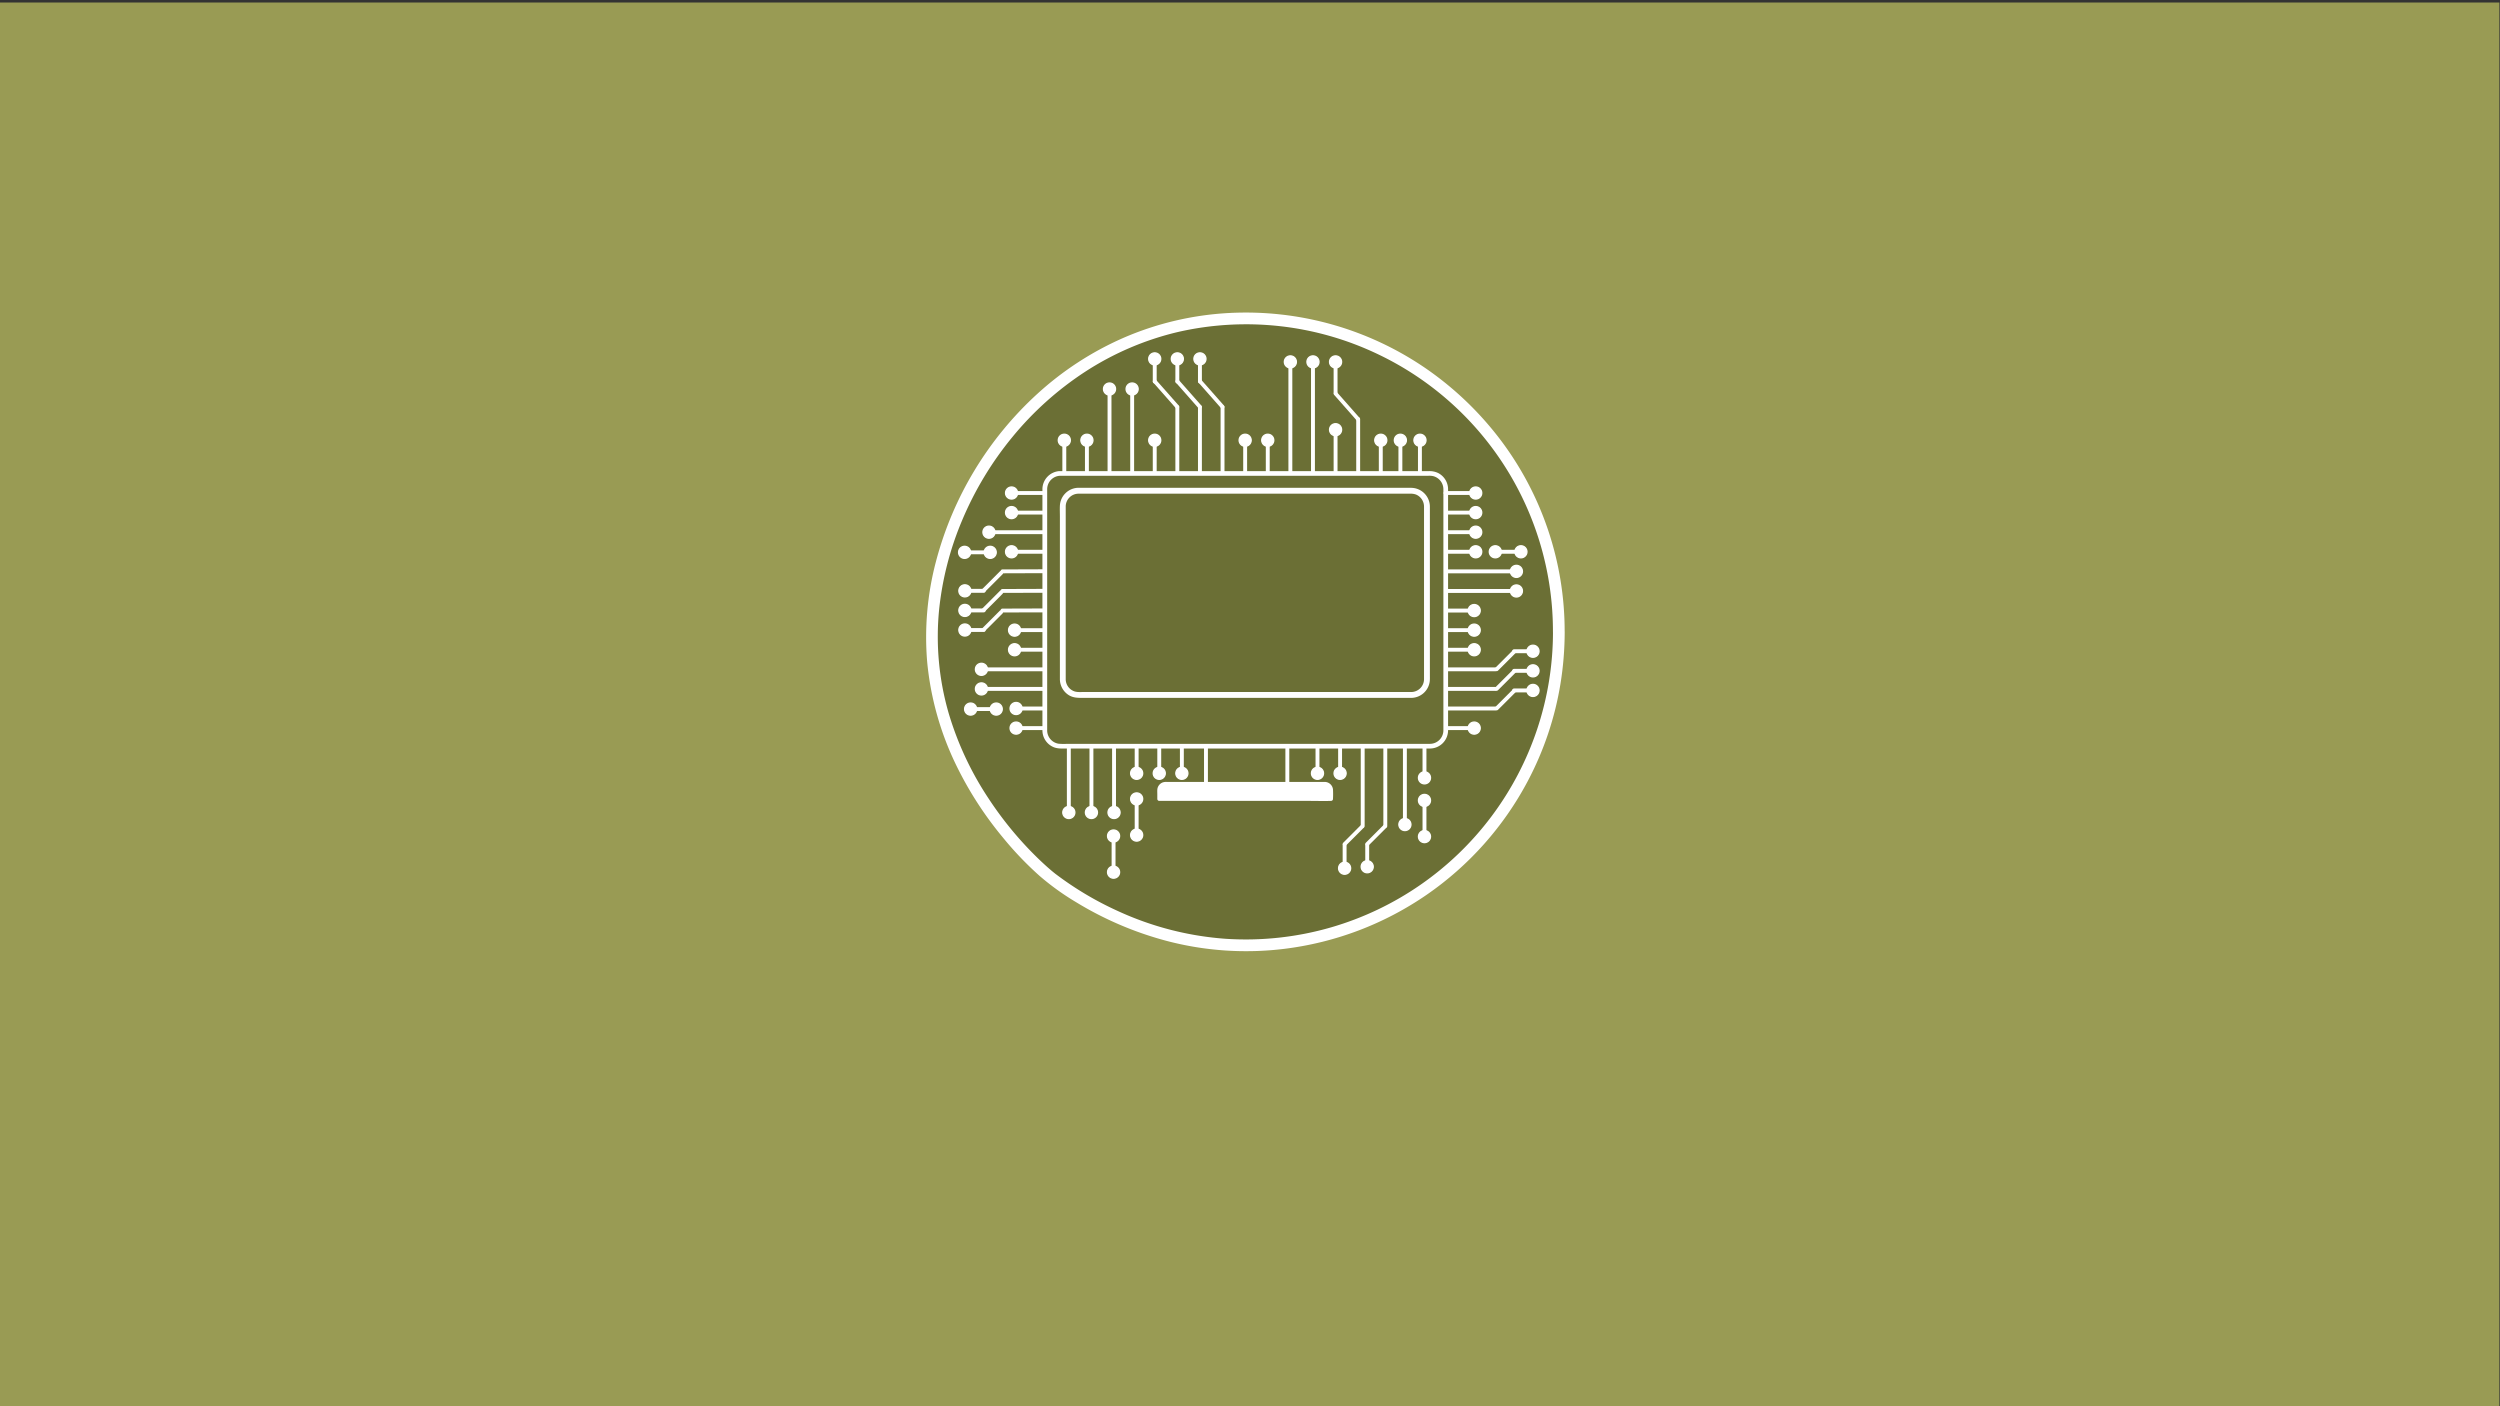 <svg xmlns="http://www.w3.org/2000/svg" viewBox="0 0 1920 1080"><rect x="0" y="0" width="1920" height="1080" fill="#333333" stroke="none"/><defs><style>.cls-1{fill:#999b54;}.cls-2{fill:#6b6f35;}.cls-3,.cls-4{fill:#fff;}.cls-3{stroke:#fff;stroke-miterlimit:10;}</style></defs><title>mobile_web</title><g id="Layer_2" data-name="Layer 2"><rect class="cls-1" x="-0.47" y="1.94" width="1920" height="1080"/><path class="cls-2" d="M1197.15,485.53c0,132.81-107.66,240.47-240.47,240.47-77.84,0-134.86-40.29-150.71-53.07-6.09-4.92-91.9-76.46-89.76-187.4,2.22-115.3,98.81-240.47,240.47-240.47C1089.49,245.06,1197.15,352.72,1197.15,485.53Z"/><circle class="cls-3" cx="759.52" cy="408.72" r="4.63"/><circle class="cls-3" cx="780.36" cy="544.13" r="4.63"/><circle class="cls-3" cx="765.11" cy="544.57" r="4.63"/><circle class="cls-3" cx="745.44" cy="544.57" r="4.63"/><path class="cls-4" d="M746,546.07H764a1.5,1.5,0,0,0,0-3H746a1.5,1.5,0,0,0,0,3Z"/><circle class="cls-3" cx="760.48" cy="424.2" r="4.63"/><circle class="cls-3" cx="776.88" cy="378.63" r="4.63"/><circle class="cls-3" cx="776.88" cy="393.68" r="4.63"/><circle class="cls-3" cx="776.88" cy="423.77" r="4.63"/><circle class="cls-3" cx="779.2" cy="483.95" r="4.63"/><circle class="cls-3" cx="753.74" cy="514.04" r="4.63"/><circle class="cls-3" cx="753.74" cy="529.09" r="4.63"/><circle class="cls-3" cx="779.2" cy="499" r="4.63"/><circle class="cls-3" cx="780.36" cy="559.18" r="4.63"/><circle class="cls-3" cx="740.81" cy="424.2" r="4.63"/><path class="cls-4" d="M741.39,425.7h17.94a1.5,1.5,0,0,0,0-3H741.39a1.5,1.5,0,0,0,0,3Z"/><line class="cls-4" x1="755.6" y1="483.37" x2="768.96" y2="470.01"/><path class="cls-4" d="M756.66,484.43l11.7-11.7,1.67-1.66A1.5,1.5,0,0,0,767.9,469l-11.69,11.69-1.67,1.67a1.5,1.5,0,0,0,2.12,2.12Z"/><line class="cls-4" x1="755.6" y1="468.32" x2="768.96" y2="454.96"/><path class="cls-4" d="M756.66,469.39l11.7-11.7L770,456a1.5,1.5,0,0,0-2.13-2.12l-11.69,11.7-1.67,1.66a1.5,1.5,0,0,0,2.12,2.13Z"/><line class="cls-4" x1="755.6" y1="453.28" x2="768.96" y2="439.92"/><path class="cls-4" d="M756.66,454.34l11.7-11.7L770,441a1.5,1.5,0,0,0-2.13-2.12l-11.69,11.69-1.67,1.67a1.5,1.5,0,0,0,2.12,2.12Z"/><circle class="cls-3" cx="741.03" cy="468.8" r="4.63"/><circle class="cls-3" cx="741.03" cy="453.76" r="4.63"/><circle class="cls-3" cx="741.03" cy="483.85" r="4.63"/><line class="cls-4" x1="800.64" y1="468.8" x2="769.94" y2="468.91"/><path class="cls-4" d="M800.64,467.3l-26.84.09-3.86,0a1.5,1.5,0,0,0,0,3l26.84-.09,3.86,0a1.5,1.5,0,0,0,0-3Z"/><line class="cls-4" x1="755.5" y1="453.76" x2="745.66" y2="453.76"/><path class="cls-4" d="M755.5,452.26h-9.84a1.5,1.5,0,0,0,0,3h9.84a1.5,1.5,0,0,0,0-3Z"/><line class="cls-4" x1="755.5" y1="468.8" x2="745.66" y2="468.8"/><path class="cls-4" d="M755.5,467.3h-9.84a1.5,1.5,0,0,0,0,3h9.84a1.5,1.5,0,0,0,0-3Z"/><line class="cls-4" x1="755.5" y1="483.85" x2="745.66" y2="483.85"/><path class="cls-4" d="M755.5,482.35h-9.84a1.5,1.5,0,0,0,0,3h9.84a1.5,1.5,0,0,0,0-3Z"/><line class="cls-4" x1="800.64" y1="438.71" x2="769.94" y2="438.81"/><path class="cls-4" d="M800.64,437.21l-26.84.09h-3.86a1.5,1.5,0,0,0,0,3l26.84-.09h3.86a1.5,1.5,0,0,0,0-3Z"/><line class="cls-4" x1="800.64" y1="453.76" x2="769.94" y2="453.86"/><path class="cls-4" d="M800.64,452.26l-26.84.09h-3.86a1.5,1.5,0,0,0,0,3l26.84-.09h3.86a1.5,1.5,0,0,0,0-3Z"/><line class="cls-4" x1="1063.45" y1="634.84" x2="1050.09" y2="648.21"/><path class="cls-4" d="M1062.39,633.78l-11.7,11.7-1.66,1.66a1.5,1.5,0,0,0,2.12,2.13l11.69-11.7,1.67-1.67a1.5,1.5,0,0,0-2.12-2.12Z"/><line class="cls-4" x1="1046.05" y1="634.87" x2="1032.69" y2="648.23"/><path class="cls-4" d="M1045,633.81l-11.7,11.7-1.66,1.66a1.5,1.5,0,0,0,2.12,2.13l11.7-11.7,1.66-1.67a1.5,1.5,0,0,0-2.12-2.12Z"/><line class="cls-4" x1="1162.76" y1="500.63" x2="1149.4" y2="513.99"/><path class="cls-4" d="M1161.7,499.57,1150,511.27l-1.67,1.66a1.5,1.5,0,0,0,2.12,2.12l11.7-11.69,1.66-1.67a1.5,1.5,0,0,0-2.12-2.12Z"/><line class="cls-4" x1="1162.76" y1="515.68" x2="1149.4" y2="529.04"/><path class="cls-4" d="M1161.7,514.62,1150,526.31l-1.67,1.67a1.5,1.5,0,0,0,2.12,2.12l11.7-11.7,1.66-1.66a1.5,1.5,0,0,0-2.12-2.12Z"/><line class="cls-4" x1="1162.76" y1="530.72" x2="1149.4" y2="544.09"/><path class="cls-4" d="M1161.7,529.66,1150,541.36l-1.67,1.67a1.5,1.5,0,0,0,2.12,2.12l11.7-11.7,1.66-1.67a1.5,1.5,0,0,0-2.12-2.12Z"/><circle class="cls-3" cx="1025.72" cy="277.94" r="4.63"/><circle class="cls-3" cx="1060.44" cy="338.12" r="4.63"/><circle class="cls-3" cx="1164.6" cy="438.81" r="4.63"/><circle class="cls-3" cx="1164.6" cy="453.86" r="4.63"/><circle class="cls-3" cx="1168.07" cy="423.77" r="4.63"/><circle class="cls-3" cx="1148.4" cy="423.77" r="4.63"/><circle class="cls-3" cx="1133.35" cy="378.63" r="4.63"/><circle class="cls-3" cx="1133.35" cy="393.68" r="4.63"/><circle class="cls-3" cx="1133.35" cy="408.72" r="4.63"/><circle class="cls-3" cx="1132.19" cy="468.91" r="4.63"/><circle class="cls-3" cx="1132.19" cy="483.95" r="4.63"/><circle class="cls-3" cx="1132.19" cy="499" r="4.63"/><circle class="cls-3" cx="1132.19" cy="559.18" r="4.63"/><circle class="cls-3" cx="1078.96" cy="633.25" r="4.63"/><circle class="cls-3" cx="1050.02" cy="665.66" r="4.63"/><circle class="cls-3" cx="1032.66" cy="666.81" r="4.63"/><circle class="cls-3" cx="1011.83" cy="593.9" r="4.63"/><circle class="cls-3" cx="907.67" cy="593.9" r="4.63"/><circle class="cls-3" cx="890.31" cy="593.9" r="4.63"/><circle class="cls-3" cx="872.95" cy="593.9" r="4.63"/><circle class="cls-3" cx="838.22" cy="623.99" r="4.63"/><circle class="cls-3" cx="820.86" cy="623.99" r="4.63"/><circle class="cls-3" cx="855.22" cy="642.06" r="4.63"/><circle class="cls-3" cx="855.22" cy="669.83" r="4.63"/><path class="cls-4" d="M853.72,646.11v20.83a1.5,1.5,0,0,0,3,0V646.11a1.5,1.5,0,0,0-3,0Z"/><circle class="cls-3" cx="872.95" cy="613.58" r="4.63"/><circle class="cls-3" cx="855.58" cy="623.99" r="4.63"/><circle class="cls-3" cx="872.95" cy="641.35" r="4.63"/><circle class="cls-3" cx="1029.19" cy="593.9" r="4.63"/><circle class="cls-3" cx="1094" cy="642.51" r="4.63"/><circle class="cls-3" cx="1094" cy="614.73" r="4.63"/><circle class="cls-3" cx="1094" cy="597.37" r="4.63"/><circle class="cls-3" cx="1177.33" cy="515.2" r="4.63"/><circle class="cls-3" cx="1177.33" cy="530.25" r="4.63"/><circle class="cls-3" cx="1177.33" cy="500.15" r="4.63"/><circle class="cls-3" cx="1133.35" cy="423.77" r="4.63"/><circle class="cls-3" cx="1090.53" cy="338.12" r="4.63"/><circle class="cls-3" cx="1075.48" cy="338.12" r="4.63"/><circle class="cls-3" cx="1025.72" cy="330.02" r="4.63"/><circle class="cls-3" cx="973.64" cy="338.12" r="4.63"/><circle class="cls-3" cx="956.28" cy="338.12" r="4.63"/><circle class="cls-3" cx="834.75" cy="338.12" r="4.63"/><circle class="cls-3" cx="817.39" cy="338.12" r="4.63"/><circle class="cls-3" cx="886.83" cy="338.12" r="4.63"/><circle class="cls-3" cx="869.47" cy="298.77" r="4.63"/><circle class="cls-3" cx="852.11" cy="298.77" r="4.63"/><circle class="cls-3" cx="1008.36" cy="277.94" r="4.63"/><circle class="cls-3" cx="991" cy="277.94" r="4.63"/><circle class="cls-3" cx="921.55" cy="275.63" r="4.63"/><circle class="cls-3" cx="886.83" cy="275.63" r="4.63"/><circle class="cls-3" cx="904.19" cy="275.63" r="4.63"/><line class="cls-4" x1="886.84" y1="292.82" x2="904.2" y2="312.5"/><path class="cls-4" d="M885.78,293.88,901,311.14l2.13,2.42c1.28,1.45,3.39-.68,2.12-2.12L890,294.18l-2.13-2.42c-1.28-1.45-3.4.68-2.12,2.12Z"/><line class="cls-4" x1="904.2" y1="292.82" x2="921.56" y2="312.5"/><path class="cls-4" d="M903.14,293.88l15.23,17.26,2.13,2.42c1.28,1.45,3.39-.68,2.12-2.12l-15.23-17.26-2.13-2.42c-1.28-1.45-3.4.68-2.12,2.12Z"/><line class="cls-4" x1="921.56" y1="292.82" x2="938.92" y2="312.5"/><path class="cls-4" d="M920.5,293.88l15.23,17.26,2.13,2.42c1.28,1.45,3.39-.68,2.12-2.12l-15.23-17.26-2.13-2.42c-1.28-1.45-3.4.68-2.12,2.12Z"/><line class="cls-4" x1="1025.72" y1="302.25" x2="1043.08" y2="321.92"/><path class="cls-4" d="M1024.66,303.31l15.23,17.26L1042,323c1.28,1.45,3.39-.68,2.12-2.12l-15.23-17.26-2.13-2.42c-1.28-1.45-3.4.68-2.12,2.13Z"/><path class="cls-4" d="M753.74,515.54h48a1.5,1.5,0,0,0,0-3h-48a1.5,1.5,0,0,0,0,3Z"/><path class="cls-4" d="M780.93,560.68h20.84a1.5,1.5,0,0,0,0-3H780.93a1.5,1.5,0,0,0,0,3Z"/><path class="cls-4" d="M780.93,545.63h20.84a1.5,1.5,0,0,0,0-3H780.93a1.5,1.5,0,0,0,0,3Z"/><path class="cls-4" d="M753.74,530.59h48a1.5,1.5,0,0,0,0-3h-48a1.5,1.5,0,0,0,0,3Z"/><path class="cls-4" d="M780.93,500.5h20.84a1.5,1.5,0,0,0,0-3H780.93a1.5,1.5,0,0,0,0,3Z"/><path class="cls-4" d="M780.93,485.45h20.84a1.5,1.5,0,0,0,0-3H780.93a1.5,1.5,0,0,0,0,3Z"/><path class="cls-4" d="M780.93,425.27h20.84a1.5,1.5,0,0,0,0-3H780.93a1.5,1.5,0,0,0,0,3Z"/><path class="cls-4" d="M760.68,410.22h41.09a1.5,1.5,0,0,0,0-3H760.68a1.5,1.5,0,0,0,0,3Z"/><path class="cls-4" d="M780.93,395.18h20.84a1.5,1.5,0,0,0,0-3H780.93a1.5,1.5,0,0,0,0,3Z"/><path class="cls-4" d="M780.36,380.13h20.83a1.5,1.5,0,0,0,0-3H780.36a1.5,1.5,0,0,0,0,3Z"/><path class="cls-4" d="M1110.78,515.54h37.62a1.5,1.5,0,0,0,0-3h-37.62a1.5,1.5,0,0,0,0,3Z"/><path class="cls-4" d="M1162.86,531.75h9.84a1.5,1.5,0,0,0,0-3h-9.84a1.5,1.5,0,0,0,0,3Z"/><path class="cls-4" d="M1162.86,516.7h9.84a1.5,1.5,0,0,0,0-3h-9.84a1.5,1.5,0,0,0,0,3Z"/><path class="cls-4" d="M1162.86,501.65h9.84a1.5,1.5,0,0,0,0-3h-9.84a1.5,1.5,0,0,0,0,3Z"/><path class="cls-4" d="M1110.78,560.68h20.84a1.5,1.5,0,0,0,0-3h-20.84a1.5,1.5,0,0,0,0,3Z"/><path class="cls-4" d="M1110.78,545.63h37.62a1.5,1.5,0,0,0,0-3h-37.62a1.5,1.5,0,0,0,0,3Z"/><path class="cls-4" d="M1110.78,530.59h37.62a1.5,1.5,0,0,0,0-3h-37.62a1.5,1.5,0,0,0,0,3Z"/><path class="cls-4" d="M1110.78,500.5h20.84a1.5,1.5,0,0,0,0-3h-20.84a1.5,1.5,0,0,0,0,3Z"/><path class="cls-4" d="M1110.78,485.45h20.84a1.5,1.5,0,0,0,0-3h-20.84a1.5,1.5,0,0,0,0,3Z"/><path class="cls-4" d="M1110.78,470.41h20.84a1.5,1.5,0,0,0,0-3h-20.84a1.5,1.5,0,0,0,0,3Z"/><path class="cls-4" d="M1110.78,455.36h52.66a1.5,1.5,0,0,0,0-3h-52.66a1.5,1.5,0,0,0,0,3Z"/><path class="cls-4" d="M1110.78,440.31h52.66a1.5,1.5,0,0,0,0-3h-52.66a1.5,1.5,0,0,0,0,3Z"/><path class="cls-4" d="M1110.78,425.27h20.84a1.5,1.5,0,0,0,0-3h-20.84a1.5,1.5,0,0,0,0,3Z"/><path class="cls-4" d="M1110.78,410.22h20.84a1.5,1.5,0,0,0,0-3h-20.84a1.5,1.5,0,0,0,0,3Z"/><path class="cls-4" d="M1149,425.27h17.94a1.5,1.5,0,0,0,0-3H1149a1.5,1.5,0,0,0,0,3Z"/><path class="cls-4" d="M1110.78,395.18h20.84a1.5,1.5,0,0,0,0-3h-20.84a1.5,1.5,0,0,0,0,3Z"/><path class="cls-4" d="M1092.5,573.65v20.83a1.5,1.5,0,0,0,3,0V573.65a1.5,1.5,0,0,0-3,0Z"/><path class="cls-4" d="M1077.46,573.65v60.76a1.5,1.5,0,0,0,3,0V573.65a1.5,1.5,0,0,0-3,0Z"/><path class="cls-4" d="M1062.41,573.65v60.76a1.5,1.5,0,0,0,3,0V573.65a1.5,1.5,0,0,0-3,0Z"/><path class="cls-4" d="M1045.05,573.65v60.76a1.5,1.5,0,0,0,3,0V573.65a1.5,1.5,0,0,0-3,0Z"/><path class="cls-4" d="M1027.69,573.65v20.83a1.5,1.5,0,0,0,3,0V573.65a1.5,1.5,0,0,0-3,0Z"/><path class="cls-4" d="M1010.33,573.65v20.83a1.5,1.5,0,0,0,3,0V573.65a1.5,1.5,0,0,0-3,0Z"/><path class="cls-4" d="M906.17,573.65v20.83a1.5,1.5,0,0,0,3,0V573.65a1.5,1.5,0,0,0-3,0Z"/><path class="cls-4" d="M888.81,573.65v20.83a1.5,1.5,0,0,0,3,0V573.65a1.5,1.5,0,0,0-3,0Z"/><path class="cls-4" d="M871.45,573.65v20.83a1.5,1.5,0,0,0,3,0V573.65a1.5,1.5,0,0,0-3,0Z"/><path class="cls-4" d="M871.45,617.63v20.83a1.5,1.5,0,0,0,3,0V617.63a1.5,1.5,0,0,0-3,0Z"/><path class="cls-4" d="M1048.52,648.88v13.31a1.5,1.5,0,0,0,3,0V648.88a1.5,1.5,0,0,0-3,0Z"/><path class="cls-4" d="M1031.16,648.88v13.31a1.5,1.5,0,0,0,3,0V648.88a1.5,1.5,0,0,0-3,0Z"/><path class="cls-4" d="M1092.5,617.63v20.83a1.5,1.5,0,0,0,3,0V617.63a1.5,1.5,0,0,0-3,0Z"/><path class="cls-4" d="M854.08,573.65v49.18a1.5,1.5,0,0,0,3,0V573.65a1.5,1.5,0,0,0-3,0Z"/><path class="cls-4" d="M836.72,573.65v49.18a1.5,1.5,0,0,0,3,0V573.65a1.5,1.5,0,0,0-3,0Z"/><path class="cls-4" d="M819.36,573.65v49.18a1.5,1.5,0,0,0,3,0V573.65a1.5,1.5,0,0,0-3,0Z"/><path class="cls-4" d="M1089,342.17V363a1.5,1.5,0,0,0,3,0V342.17a1.5,1.5,0,0,0-3,0Z"/><path class="cls-4" d="M1074,342.17V363a1.5,1.5,0,0,0,3,0V342.17a1.5,1.5,0,0,0-3,0Z"/><path class="cls-4" d="M1058.94,342.17V363a1.5,1.5,0,0,0,3,0V342.17a1.5,1.5,0,0,0-3,0Z"/><path class="cls-4" d="M1041.58,321.92V363a1.5,1.5,0,0,0,3,0V321.92a1.5,1.5,0,0,0-3,0Z"/><path class="cls-4" d="M1024.22,333.49V363a1.5,1.5,0,0,0,3,0V333.49a1.5,1.5,0,0,0-3,0Z"/><path class="cls-4" d="M1024.22,281.41v20.26a1.5,1.5,0,0,0,3,0V281.41a1.5,1.5,0,0,0-3,0Z"/><path class="cls-4" d="M1006.86,281.41V363a1.5,1.5,0,0,0,3,0v-81.6a1.5,1.5,0,0,0-3,0Z"/><path class="cls-4" d="M989.5,281.41V363a1.5,1.5,0,0,0,3,0v-81.6a1.5,1.5,0,0,0-3,0Z"/><path class="cls-4" d="M972.14,342.17V363a1.5,1.5,0,0,0,3,0V342.17a1.5,1.5,0,0,0-3,0Z"/><path class="cls-4" d="M954.78,342.17V363a1.5,1.5,0,0,0,3,0V342.17a1.5,1.5,0,0,0-3,0Z"/><path class="cls-4" d="M937.41,312.66V363a1.5,1.5,0,0,0,3,0V312.66a1.5,1.5,0,0,0-3,0Z"/><path class="cls-4" d="M920.05,312.66V363a1.5,1.5,0,0,0,3,0V312.66a1.5,1.5,0,0,0-3,0Z"/><path class="cls-4" d="M902.69,312.66V363a1.5,1.5,0,0,0,3,0V312.66a1.5,1.5,0,0,0-3,0Z"/><path class="cls-4" d="M885.33,279.68V293a1.5,1.5,0,0,0,3,0V279.68a1.5,1.5,0,0,0-3,0Z"/><path class="cls-4" d="M902.69,279.68V293a1.5,1.5,0,0,0,3,0V279.68a1.5,1.5,0,0,0-3,0Z"/><path class="cls-4" d="M920.05,279.68V293a1.5,1.5,0,0,0,3,0V279.68a1.5,1.5,0,0,0-3,0Z"/><path class="cls-4" d="M885.33,342.17V363a1.5,1.5,0,0,0,3,0V342.17a1.5,1.5,0,0,0-3,0Z"/><path class="cls-4" d="M868,302.25V363a1.5,1.5,0,0,0,3,0V302.25a1.5,1.5,0,0,0-3,0Z"/><path class="cls-4" d="M850.61,302.25V363a1.5,1.5,0,0,0,3,0V302.25a1.5,1.5,0,0,0-3,0Z"/><path class="cls-4" d="M833.25,342.17V363a1.5,1.5,0,0,0,3,0V342.17a1.5,1.5,0,0,0-3,0Z"/><path class="cls-4" d="M815.89,342.17V363a1.5,1.5,0,0,0,3,0V342.17a1.5,1.5,0,0,0-3,0Z"/><path class="cls-4" d="M1110.2,380.13H1131a1.5,1.5,0,0,0,0-3H1110.2a1.5,1.5,0,0,0,0,3Z"/><line class="cls-3" x1="802.35" y1="446.92" x2="802.35" y2="511.73"/><path class="cls-4" d="M1022.24,613.58H890.31v-6.72a4.86,4.86,0,0,1,4.85-4.86h122.23a4.86,4.86,0,0,1,4.85,4.86Z"/><path class="cls-4" d="M1022.24,612.08H895.65a43.73,43.73,0,0,0-5.12,0h-.22l1.5,1.5a66.69,66.69,0,0,1,0-7.07,3.49,3.49,0,0,1,3.76-3h121.8a3.41,3.41,0,0,1,3.36,3.36c0,1.16,0,2.32,0,3.48v3.24a1.5,1.5,0,0,0,3,0,70.43,70.43,0,0,0,0-7.41,6.46,6.46,0,0,0-6.48-5.67c-2.05,0-4.09,0-6.14,0H896a8.46,8.46,0,0,0-2.91.35,6.43,6.43,0,0,0-4.28,5.66c-.08,1.19,0,2.4,0,3.58v3.49a1.52,1.52,0,0,0,1.5,1.5H1006c5.32,0,10.68.19,16,0h.22A1.5,1.5,0,0,0,1022.24,612.08Z"/><path class="cls-4" d="M987.18,573.65V602a1.5,1.5,0,0,0,3,0V573.65a1.5,1.5,0,0,0-3,0Z"/><path class="cls-4" d="M924.68,573.65V602a1.5,1.5,0,0,0,3,0V573.65a1.5,1.5,0,0,0-3,0Z"/><path class="cls-4" d="M1083.91,531.47h-252c-2.17,0-4.52.19-6.62-.46a9.91,9.91,0,0,1-6.82-9.5V397.77c0-2.95,0-5.9,0-8.85a9.89,9.89,0,0,1,9.76-9.77h254.93a11.5,11.5,0,0,1,4.38.69,10,10,0,0,1,6.11,9.32c0,3.49,0,7,0,10.47V519.27c0,.8,0,1.61,0,2.41a9.89,9.89,0,0,1-9.75,9.79c-2.89,0-2.9,4.54,0,4.5a14.45,14.45,0,0,0,14.17-12.91,29.39,29.39,0,0,0,.08-3.25V399.87c0-3.57,0-7.14,0-10.71a14.5,14.5,0,0,0-14.66-14.51H829.31c-.62,0-1.23,0-1.85,0A14.45,14.45,0,0,0,814,388.32c-.14,2.82,0,5.68,0,8.51V521.51a14.57,14.57,0,0,0,6.76,12.32c3.3,2.07,6.8,2.14,10.48,2.14h252.69C1086.81,536,1086.81,531.47,1083.91,531.47Z"/><path class="cls-4" d="M1098.29,571.27H819.71a47.21,47.21,0,0,1-6.73-.1,10.38,10.38,0,0,1-8.75-10.4c0-1.23,0-2.47,0-3.7V386.22c0-3.49,0-7,0-10.47a10.35,10.35,0,0,1,10.2-10.36h282.66a15.16,15.16,0,0,1,3.43.24,10.41,10.41,0,0,1,8,10.31c0,3.82,0,7.64,0,11.45V557.77c0,1,0,2.08,0,3.13a10.36,10.36,0,0,1-10.2,10.37c-2.32,0-2.32,3.64,0,3.6a14,14,0,0,0,13.8-13.83c0-.9,0-1.81,0-2.71v-171c0-3.8,0-7.61,0-11.41a14.05,14.05,0,0,0-7.68-12.67,15.49,15.49,0,0,0-6.93-1.44H815.79c-.74,0-1.48,0-2.21,0a14,14,0,0,0-13,13.81c0,3.23,0,6.46,0,9.69V557.16c0,1.22,0,2.44,0,3.65a14,14,0,0,0,8.42,12.94c3.18,1.36,6.54,1.12,9.9,1.12h279.34A1.8,1.8,0,0,0,1098.29,571.27Z"/><path class="cls-4" d="M1192.69,485.27a236.36,236.36,0,0,1-170.41,226.94,235.47,235.47,0,0,1-80.9,8.79,238.52,238.52,0,0,1-82.77-21.29,250.54,250.54,0,0,1-47.77-28.39c-.56-.42.76.6-.17-.12l-.7-.56c-.41-.32-.83-.65-1.24-1l-.94-.77c-1.14-1-2.27-1.93-3.38-2.92-4-3.58-7.93-7.32-11.71-11.18a272.26,272.26,0,0,1-33.5-41.55,243.22,243.22,0,0,1-30.57-65.29,211.33,211.33,0,0,1-7.36-80,239.17,239.17,0,0,1,17.79-68.66,257.34,257.34,0,0,1,38.33-63.48,246.24,246.24,0,0,1,56-50.28A226.27,226.27,0,0,1,904.55,255a234.55,234.55,0,0,1,154.11,17.23,235.66,235.66,0,0,1,134,213.06c0,5.79,9,5.8,9,0A244,244,0,0,0,1151.75,337a249.36,249.36,0,0,0-56.2-53.7,244.22,244.22,0,0,0-151.94-42.9,235,235,0,0,0-80.89,19.11,242.5,242.5,0,0,0-65.94,42.87,265.89,265.89,0,0,0-78,129,227.5,227.5,0,0,0-6.68,77.28,231,231,0,0,0,22.21,78.89,275.39,275.39,0,0,0,36.09,55.88,256.59,256.59,0,0,0,28,29.26,197.24,197.24,0,0,0,27.81,20.05,262.74,262.74,0,0,0,69.46,29.79,239.76,239.76,0,0,0,90.94,6.15A245.42,245.42,0,0,0,1173.26,600a243.12,243.12,0,0,0,25.18-74.85,252.12,252.12,0,0,0,3.25-39.85C1201.7,479.48,1192.7,479.47,1192.69,485.27Z"/></g></svg>
